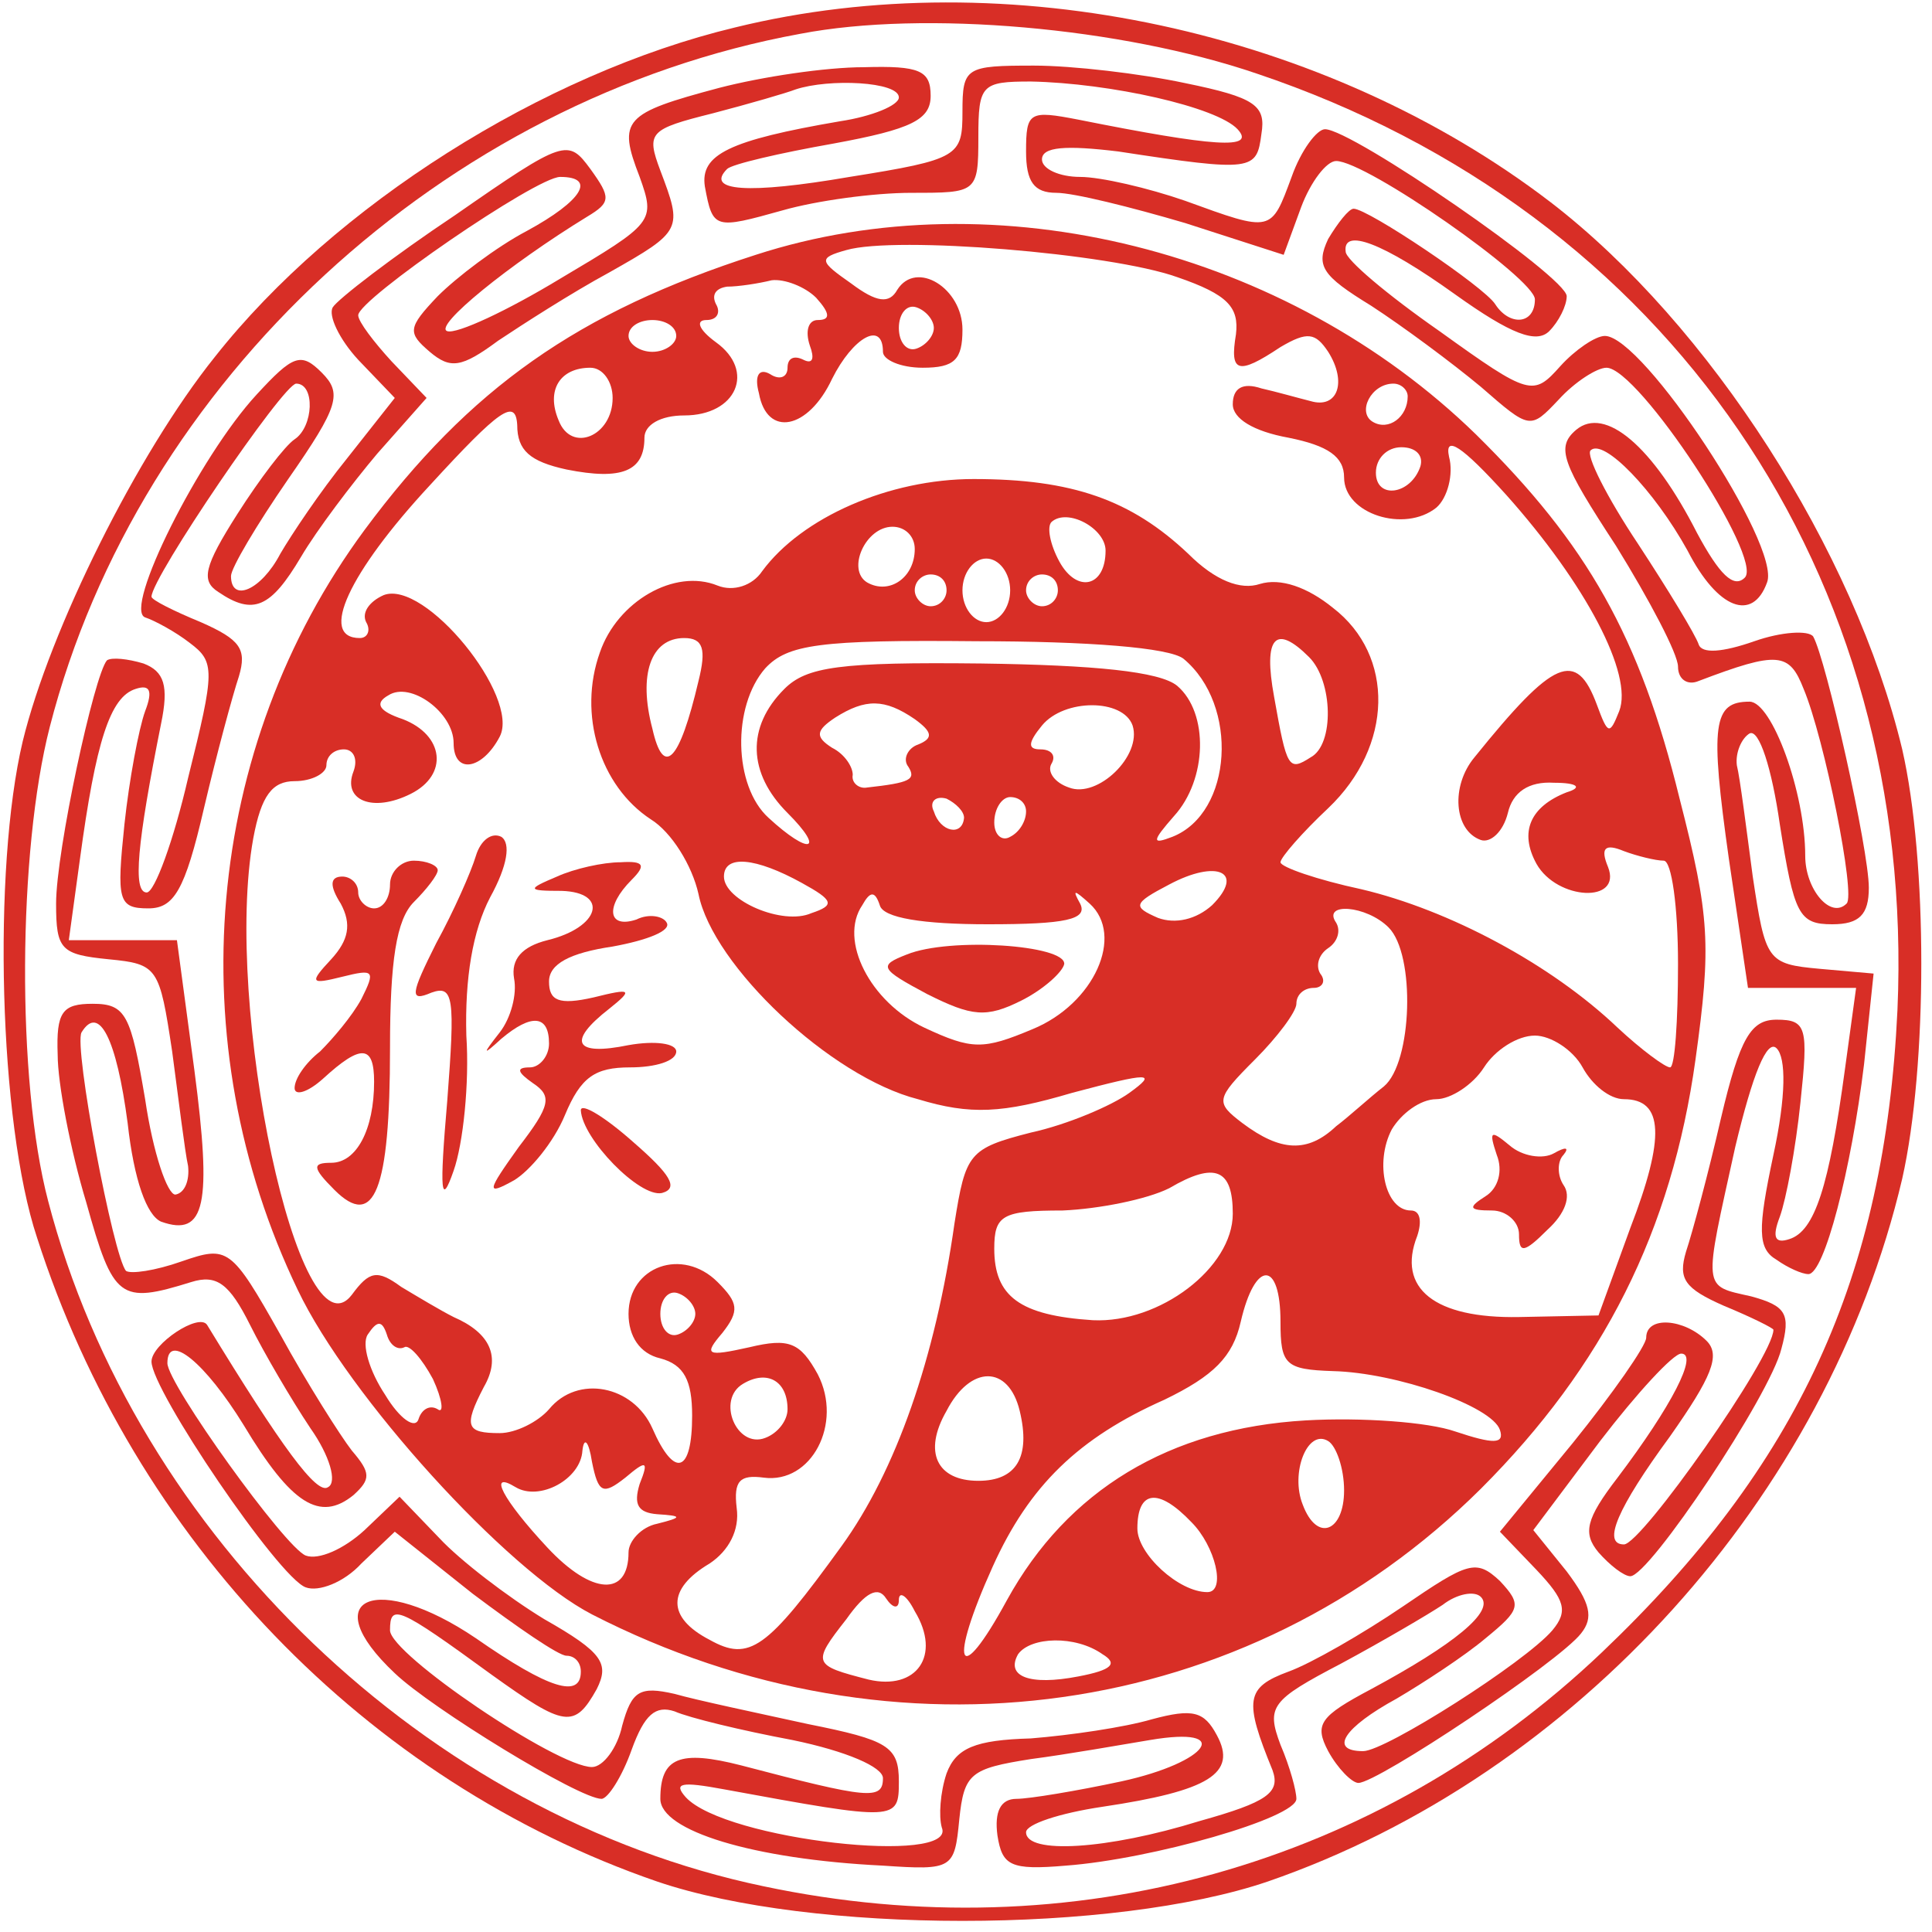 <svg width="162" height="162" viewBox="0 0 162 162" fill="none" xmlns="http://www.w3.org/2000/svg">
<path d="M61.636 2.301C45.503 6.168 28.036 17.235 18.036 29.901C11.503 38.035 4.17 52.835 1.903 62.168C-0.63 72.835 -0.097 94.168 3.103 103.768C11.236 129.101 30.703 149.368 55.103 157.768C68.036 162.168 93.37 162.168 106.303 157.768C132.17 148.835 153.236 125.501 159.503 98.835C161.636 89.368 161.636 72.168 159.503 62.835C155.503 46.168 143.37 27.235 130.036 16.968C111.236 2.568 84.436 -3.299 61.636 2.301ZM105.37 6.168C139.903 17.768 160.703 48.168 159.103 84.701C158.036 107.101 150.836 122.835 134.303 138.568C115.503 156.435 89.903 163.635 64.036 158.168C35.903 152.301 11.37 128.835 4.036 100.701C1.37 90.568 1.503 71.368 4.17 60.968C11.636 31.901 37.236 8.301 67.103 2.835C77.503 0.835 94.036 2.301 105.37 6.168Z" fill="#D82E26"/>
<path d="M60.303 7.368C52.303 9.501 51.77 10.035 53.636 14.835C54.97 18.568 54.836 18.701 46.97 23.368C42.569 26.035 38.303 28.035 37.503 27.768C36.303 27.368 42.703 22.168 49.236 18.168C51.236 16.968 51.236 16.568 49.503 14.168C47.636 11.635 47.37 11.635 38.169 18.035C32.969 21.501 28.303 25.101 27.903 25.768C27.503 26.435 28.436 28.435 30.036 30.168L33.103 33.368L29.103 38.435C26.836 41.235 24.436 44.835 23.503 46.435C21.903 49.501 19.369 50.568 19.369 48.301C19.369 47.635 21.503 44.035 24.169 40.168C28.436 34.035 28.703 32.968 26.97 31.235C25.236 29.501 24.57 29.768 21.503 33.101C16.703 38.301 10.303 51.101 12.169 51.768C12.97 52.035 14.703 52.968 15.903 53.901C18.036 55.501 18.036 56.168 15.77 65.235C14.569 70.435 12.97 74.835 12.303 74.835C11.103 74.835 11.503 70.701 13.503 60.701C14.169 57.501 13.77 56.301 12.036 55.635C10.703 55.235 9.37 55.101 8.97 55.368C7.903 56.568 4.703 71.368 4.703 75.768C4.703 79.635 5.103 80.035 9.103 80.435C13.236 80.835 13.37 81.101 14.436 88.168C14.97 92.168 15.503 96.568 15.77 97.768C15.903 98.968 15.503 100.035 14.703 100.168C14.036 100.168 12.836 96.701 12.169 92.168C10.97 85.101 10.569 84.168 7.77 84.168C5.236 84.168 4.703 84.835 4.836 88.435C4.836 90.835 5.903 96.435 7.236 100.835C9.503 108.968 10.036 109.368 16.036 107.501C18.169 106.835 19.236 107.635 20.97 111.101C22.169 113.501 24.436 117.368 26.036 119.768C27.636 122.035 28.303 124.301 27.503 124.701C26.57 125.368 23.636 121.368 17.369 111.101C16.703 110.035 12.703 112.701 12.703 114.168C12.703 116.568 23.369 132.301 25.636 133.101C26.703 133.501 28.836 132.701 30.303 131.101L33.103 128.435L39.636 133.635C43.37 136.435 46.836 138.835 47.503 138.835C48.169 138.835 48.703 139.368 48.703 140.168C48.703 142.435 46.036 141.635 39.903 137.368C31.636 131.768 26.303 133.901 33.103 140.301C36.169 143.235 48.569 150.835 50.436 150.835C50.97 150.835 52.17 148.968 52.97 146.701C54.036 143.768 54.97 142.968 56.569 143.501C57.77 144.035 62.17 145.101 66.436 145.901C70.97 146.835 74.036 148.168 74.036 149.101C74.036 150.968 72.836 150.835 62.17 148.035C56.97 146.701 55.37 147.368 55.37 150.835C55.37 153.501 63.103 155.901 74.036 156.435C79.903 156.835 80.036 156.701 80.436 152.568C80.836 148.701 81.37 148.301 86.436 147.501C89.503 147.101 94.036 146.301 96.436 145.901C103.503 144.701 101.37 147.768 94.036 149.368C90.303 150.168 86.303 150.835 85.236 150.835C83.903 150.835 83.37 151.901 83.636 153.901C84.036 156.435 84.703 156.835 89.37 156.435C96.57 155.901 108.703 152.435 108.703 150.835C108.703 150.168 108.17 148.168 107.37 146.301C106.17 143.101 106.57 142.568 112.436 139.501C115.903 137.635 119.77 135.368 120.97 134.568C122.17 133.635 123.636 133.368 124.17 133.901C125.37 135.101 121.903 137.901 114.97 141.635C110.703 143.901 110.17 144.568 111.37 146.835C112.17 148.301 113.37 149.501 113.903 149.501C115.503 149.501 130.703 139.368 132.57 136.968C133.636 135.635 133.37 134.435 131.37 131.768L128.57 128.301L134.17 120.835C137.236 116.835 140.303 113.501 140.97 113.501C142.436 113.501 140.17 117.901 135.636 123.901C132.97 127.368 132.703 128.568 134.036 130.168C134.97 131.235 136.17 132.168 136.703 132.168C138.303 132.168 148.436 116.968 149.37 113.101C150.17 110.168 149.77 109.501 146.836 108.701C142.703 107.768 142.836 108.301 145.503 96.168C146.97 90.035 148.17 87.101 148.97 87.901C149.77 88.701 149.77 91.901 148.703 96.835C147.37 103.101 147.37 104.701 148.97 105.635C149.903 106.301 151.103 106.835 151.636 106.835C152.97 106.835 155.236 98.035 156.303 89.235L157.103 81.635L152.57 81.235C148.17 80.835 148.036 80.568 146.97 73.501C146.436 69.501 145.903 65.235 145.636 64.168C145.503 63.101 146.036 61.901 146.703 61.501C147.503 61.101 148.57 64.435 149.236 69.101C150.436 76.701 150.836 77.501 153.636 77.501C155.903 77.501 156.703 76.701 156.703 74.435C156.703 71.235 153.103 55.235 152.036 53.368C151.636 52.835 149.37 52.968 147.103 53.768C144.436 54.701 142.703 54.835 142.436 54.035C142.17 53.235 139.903 49.501 137.37 45.635C134.703 41.635 132.97 38.168 133.37 37.768C134.436 36.701 138.703 41.101 141.503 46.168C144.036 51.101 146.97 52.168 148.17 48.835C149.37 45.768 137.77 28.168 134.57 28.168C133.77 28.168 132.036 29.368 130.836 30.701C128.57 33.235 128.303 33.235 120.703 27.768C116.303 24.701 112.836 21.768 112.836 21.101C112.57 19.101 115.903 20.301 122.036 24.701C126.703 28.035 128.836 28.835 129.903 27.768C130.703 26.968 131.37 25.635 131.37 24.835C131.37 23.235 113.37 10.835 111.103 10.835C110.436 10.835 109.103 12.568 108.303 14.835C106.57 19.501 106.703 19.501 99.37 16.835C96.303 15.768 92.303 14.835 90.57 14.835C88.836 14.835 87.37 14.168 87.37 13.368C87.37 12.301 89.37 12.168 93.77 12.701C105.103 14.435 105.37 14.301 105.77 11.235C106.17 8.835 105.236 8.168 99.37 6.968C95.636 6.168 89.903 5.501 86.703 5.501C80.97 5.501 80.703 5.635 80.703 9.368C80.703 13.101 80.436 13.368 71.236 14.835C62.703 16.301 59.103 16.035 60.97 14.168C61.37 13.768 65.37 12.835 69.903 12.035C76.436 10.835 78.036 10.035 78.036 8.035C78.036 5.901 77.103 5.501 72.436 5.635C69.236 5.635 63.903 6.435 60.303 7.368ZM75.37 8.168C75.37 8.835 73.103 9.768 70.436 10.168C61.103 11.768 58.703 12.968 59.103 15.635C59.77 19.235 59.903 19.235 65.636 17.635C68.436 16.835 73.236 16.168 76.436 16.168C81.903 16.168 82.036 16.168 82.036 11.501C82.036 7.101 82.303 6.835 86.436 6.835C93.103 6.968 102.036 8.968 103.77 10.835C105.37 12.568 101.77 12.301 90.436 10.035C86.303 9.235 86.036 9.368 86.036 12.701C86.036 15.235 86.703 16.168 88.57 16.168C90.036 16.168 94.836 17.368 99.37 18.701L107.636 21.368L109.103 17.368C109.903 15.235 111.236 13.501 112.036 13.501C114.57 13.501 128.703 23.368 128.703 25.101C128.703 27.235 126.57 27.368 125.37 25.501C124.436 24.035 114.703 17.501 113.503 17.501C113.103 17.501 112.17 18.701 111.37 20.035C110.303 22.301 110.836 23.101 114.97 25.635C117.636 27.368 121.77 30.435 124.17 32.435C128.303 36.035 128.303 36.035 130.703 33.501C132.036 32.035 133.903 30.835 134.703 30.835C137.37 30.835 147.903 46.835 146.303 48.435C145.37 49.368 144.17 48.168 142.303 44.701C138.57 37.368 134.57 34.035 132.17 36.035C130.436 37.501 130.97 38.835 135.503 45.768C138.303 50.301 140.703 54.835 140.703 55.901C140.703 56.968 141.503 57.501 142.436 57.101C149.103 54.568 150.036 54.701 151.236 57.768C152.97 61.901 155.636 75.101 154.836 75.768C153.503 77.101 151.37 74.568 151.37 71.768C151.37 66.435 148.57 58.835 146.703 58.835C143.636 58.835 143.37 60.701 144.97 72.035L146.57 82.835H151.103H155.636L154.703 89.635C153.37 99.501 152.17 103.235 150.036 103.901C148.836 104.301 148.57 103.768 149.236 102.035C149.77 100.568 150.57 96.301 150.97 92.435C151.636 86.168 151.503 85.501 148.97 85.501C146.836 85.501 145.903 86.968 144.303 93.768C143.236 98.435 141.903 103.368 141.37 104.968C140.703 107.235 141.236 108.035 144.57 109.501C146.836 110.435 148.703 111.368 148.703 111.501C148.703 113.768 137.636 129.501 136.17 129.501C134.303 129.501 135.636 126.435 140.036 120.435C143.503 115.501 144.303 113.635 143.103 112.435C141.236 110.568 138.036 110.301 138.036 112.168C138.036 112.835 135.236 116.835 131.903 120.968L125.77 128.435L128.836 131.635C131.236 134.168 131.503 135.101 130.17 136.701C127.903 139.368 116.17 146.835 114.303 146.835C111.37 146.835 112.703 144.835 117.103 142.435C119.37 141.101 122.836 138.835 124.57 137.368C127.503 134.968 127.636 134.568 125.77 132.568C123.77 130.701 123.103 130.968 117.636 134.701C114.303 136.968 109.903 139.501 108.036 140.168C104.436 141.501 104.303 142.568 106.703 148.435C107.37 150.301 106.303 151.101 100.57 152.701C92.836 155.101 86.036 155.501 86.036 153.635C86.036 152.968 88.836 152.035 92.436 151.501C101.37 150.168 103.77 148.701 102.036 145.501C100.97 143.501 100.036 143.235 96.57 144.168C94.303 144.835 89.77 145.501 86.436 145.768C81.77 145.901 80.169 146.568 79.37 148.701C78.836 150.301 78.703 152.301 78.97 153.235C80.303 156.435 60.836 154.301 57.503 150.701C56.436 149.501 57.103 149.368 60.703 150.035C75.236 152.701 75.37 152.701 75.37 149.368C75.37 146.435 74.436 145.901 67.77 144.568C63.503 143.635 58.436 142.568 56.569 142.035C53.636 141.368 52.97 141.768 52.17 144.701C51.77 146.568 50.569 148.168 49.636 148.168C46.703 148.168 32.703 138.701 32.703 136.701C32.703 134.435 33.37 134.701 41.236 140.435C47.37 144.835 48.169 144.968 50.036 141.635C51.103 139.501 50.569 138.568 45.636 135.768C42.569 133.901 38.569 130.835 36.836 128.968L33.503 125.501L30.57 128.301C28.836 129.901 26.703 130.835 25.636 130.435C23.903 129.768 14.036 116.035 14.036 114.301C14.036 111.635 17.236 114.301 20.436 119.501C24.436 126.168 26.836 127.635 29.636 125.368C31.103 124.035 31.103 123.501 29.503 121.635C28.57 120.435 25.77 116.035 23.503 111.901C19.369 104.568 19.103 104.435 15.236 105.768C12.97 106.568 10.97 106.835 10.569 106.568C9.503 105.368 6.17 87.768 6.836 86.568C8.303 84.168 9.77 87.101 10.703 94.168C11.236 98.968 12.303 101.901 13.503 102.435C17.236 103.768 17.77 100.968 16.303 89.768L14.836 78.835H10.303H5.77L6.703 72.035C8.036 62.168 9.236 58.435 11.37 57.768C12.569 57.368 12.836 57.901 12.169 59.635C11.636 61.101 10.836 65.368 10.436 69.101C9.77 75.501 9.903 76.168 12.436 76.168C14.569 76.168 15.503 74.701 17.103 67.768C18.169 63.235 19.503 58.301 20.036 56.701C20.703 54.435 20.169 53.635 16.836 52.168C14.569 51.235 12.703 50.301 12.703 50.035C12.703 48.435 23.77 32.168 24.836 32.168C26.436 32.168 26.303 35.768 24.703 36.835C23.903 37.368 21.77 40.168 19.903 43.101C17.103 47.501 16.836 48.701 18.303 49.635C21.236 51.635 22.703 50.968 25.236 46.701C26.57 44.435 29.503 40.568 31.636 38.035L35.77 33.368L32.836 30.301C31.369 28.701 30.036 26.968 30.036 26.435C30.036 25.101 44.97 14.835 46.97 14.835C50.036 14.835 48.836 16.835 44.169 19.368C41.636 20.701 38.303 23.235 36.703 24.835C34.169 27.501 34.169 27.901 36.036 29.501C37.77 30.968 38.703 30.835 41.77 28.568C43.77 27.235 47.903 24.568 51.103 22.835C57.236 19.368 57.236 19.235 55.37 14.301C54.17 11.101 54.436 10.835 59.77 9.501C62.836 8.701 66.036 7.768 66.703 7.501C69.503 6.568 75.37 6.835 75.37 8.168Z" fill="#D82E26"/>
<path d="M63.37 21.368C48.436 26.168 39.37 32.568 30.57 44.435C17.103 62.701 14.97 87.368 24.97 108.168C29.236 117.101 42.436 131.635 49.636 135.368C75.103 148.435 104.57 144.301 124.17 124.835C134.436 114.568 140.17 103.235 142.17 88.835C143.503 79.235 143.37 76.835 140.836 66.968C137.503 53.368 133.103 45.635 123.77 36.435C107.903 20.968 83.503 14.835 63.37 21.368ZM98.703 23.235C102.97 24.701 103.903 25.768 103.636 28.035C103.103 31.235 103.77 31.501 107.37 29.101C109.636 27.768 110.303 27.901 111.37 29.501C112.97 32.035 112.17 34.301 109.903 33.635C108.836 33.368 106.97 32.835 105.77 32.568C104.17 32.035 103.37 32.568 103.37 33.901C103.37 35.101 105.103 36.168 108.036 36.701C111.37 37.368 112.703 38.301 112.703 40.035C112.703 43.101 117.77 44.701 120.436 42.568C121.37 41.768 121.903 39.768 121.503 38.301C121.103 36.435 122.57 37.368 126.303 41.501C132.97 48.968 136.97 56.568 135.77 59.635C134.97 61.635 134.836 61.635 133.903 59.101C132.17 54.435 130.303 55.235 123.636 63.501C121.636 65.901 121.903 69.635 124.17 70.435C124.97 70.701 126.036 69.768 126.436 68.168C126.836 66.435 128.17 65.501 130.303 65.635C132.303 65.635 132.703 66.035 131.37 66.435C128.303 67.635 127.37 69.768 128.836 72.435C130.57 75.501 136.036 75.768 134.836 72.701C134.17 71.101 134.57 70.701 136.17 71.368C137.236 71.768 138.836 72.168 139.503 72.168C140.17 72.168 140.703 76.035 140.703 80.835C140.703 85.635 140.436 89.501 140.036 89.501C139.636 89.501 137.636 88.035 135.636 86.168C130.036 80.835 121.503 76.301 114.17 74.568C110.436 73.768 107.37 72.701 107.37 72.301C107.37 71.901 109.236 69.768 111.37 67.768C116.836 62.568 116.97 54.968 111.77 50.968C109.636 49.235 107.37 48.435 105.636 48.968C104.036 49.501 101.903 48.701 99.636 46.435C94.836 41.901 89.903 40.168 81.636 40.168C74.57 40.168 67.236 43.368 63.903 47.901C63.103 49.101 61.503 49.635 60.17 49.101C56.57 47.635 51.77 50.435 50.303 54.701C48.436 59.901 50.303 65.901 54.57 68.701C56.303 69.768 58.036 72.568 58.57 74.968C59.77 80.968 69.636 90.301 76.97 92.168C81.37 93.501 84.036 93.368 89.903 91.635C96.436 89.901 97.103 89.901 94.703 91.635C93.236 92.701 89.503 94.301 86.436 94.968C81.236 96.301 80.97 96.701 80.036 102.568C78.436 113.901 75.103 123.368 70.57 129.635C64.303 138.301 62.836 139.368 59.503 137.501C55.903 135.635 55.903 133.235 59.503 131.101C61.103 130.035 62.036 128.301 61.77 126.435C61.503 124.168 62.036 123.635 64.036 123.901C68.036 124.435 70.703 119.368 68.57 115.235C67.103 112.568 66.17 112.168 62.836 112.968C59.236 113.768 58.97 113.635 60.57 111.768C62.036 109.901 61.903 109.235 60.17 107.501C57.236 104.568 52.703 106.168 52.703 110.168C52.703 112.035 53.636 113.501 55.37 113.901C57.37 114.435 58.036 115.768 58.036 118.701C58.036 123.501 56.57 124.035 54.703 119.768C53.103 116.168 48.436 115.235 46.036 118.168C45.103 119.235 43.236 120.168 41.903 120.168C39.103 120.168 38.836 119.635 40.57 116.301C42.036 113.768 41.103 111.768 38.036 110.435C36.97 109.901 34.97 108.701 33.636 107.901C31.636 106.435 30.97 106.568 29.503 108.568C25.103 114.301 18.703 84.301 21.236 70.301C21.903 66.701 22.836 65.501 24.703 65.501C26.17 65.501 27.37 64.835 27.37 64.168C27.37 63.368 28.036 62.835 28.836 62.835C29.636 62.835 30.036 63.635 29.636 64.701C28.703 67.101 31.236 68.168 34.436 66.568C37.636 64.968 37.236 61.635 33.77 60.301C31.77 59.635 31.37 58.968 32.57 58.301C34.436 57.101 38.036 59.768 38.036 62.301C38.036 64.968 40.436 64.568 41.903 61.768C43.636 58.435 35.636 48.568 32.17 49.901C30.97 50.435 30.303 51.368 30.703 52.168C31.103 52.835 30.836 53.501 30.17 53.501C26.703 53.501 29.236 48.035 36.036 40.701C41.903 34.301 43.236 33.368 43.37 35.635C43.37 37.768 44.436 38.701 47.503 39.368C52.17 40.301 54.036 39.501 54.036 36.701C54.036 35.635 55.37 34.835 57.37 34.835C61.77 34.835 63.37 31.101 60.036 28.701C58.57 27.635 58.303 26.835 59.236 26.835C60.17 26.835 60.436 26.168 60.036 25.501C59.636 24.701 60.036 24.168 60.97 24.035C61.903 24.035 63.636 23.768 64.703 23.501C65.77 23.368 67.503 24.035 68.436 24.968C69.636 26.301 69.636 26.835 68.57 26.835C67.77 26.835 67.503 27.768 67.903 28.968C68.303 30.035 68.17 30.568 67.37 30.168C66.57 29.768 66.036 30.035 66.036 30.835C66.036 31.635 65.37 31.901 64.57 31.368C63.636 30.835 63.236 31.501 63.636 32.968C64.303 36.701 67.77 36.035 69.77 31.768C71.503 28.301 74.036 26.835 74.036 29.501C74.036 30.168 75.503 30.835 77.37 30.835C80.036 30.835 80.703 30.168 80.703 27.635C80.703 24.168 76.836 21.768 75.236 24.301C74.57 25.501 73.503 25.368 71.37 23.768C68.703 21.901 68.57 21.635 70.97 20.968C75.103 19.768 93.103 21.235 98.703 23.235ZM78.303 27.501C78.303 28.168 77.636 28.968 76.836 29.235C76.036 29.501 75.37 28.701 75.37 27.501C75.37 26.301 76.036 25.501 76.836 25.768C77.636 26.035 78.303 26.835 78.303 27.501ZM56.703 28.168C56.703 28.835 55.77 29.501 54.703 29.501C53.636 29.501 52.703 28.835 52.703 28.168C52.703 27.368 53.636 26.835 54.703 26.835C55.77 26.835 56.703 27.368 56.703 28.168ZM51.37 33.368C51.37 36.568 47.903 38.035 46.836 35.235C45.77 32.701 46.97 30.835 49.503 30.835C50.57 30.835 51.37 32.035 51.37 33.368ZM118.036 33.235C118.036 34.968 116.436 36.168 115.103 35.368C113.77 34.568 114.97 32.168 116.836 32.168C117.503 32.168 118.036 32.701 118.036 33.235ZM119.103 39.101C118.303 41.501 115.37 41.901 115.37 39.635C115.37 38.435 116.303 37.501 117.503 37.501C118.703 37.501 119.37 38.168 119.103 39.101ZM92.703 46.168C92.703 49.235 90.303 49.768 88.836 47.101C88.036 45.635 87.77 44.168 88.17 43.768C89.503 42.568 92.703 44.301 92.703 46.168ZM76.703 46.035C76.703 48.435 74.57 49.901 72.703 48.835C70.97 47.768 72.57 44.168 74.836 44.168C75.903 44.168 76.703 44.968 76.703 46.035ZM84.703 49.501C84.703 50.968 83.77 52.168 82.703 52.168C81.636 52.168 80.703 50.968 80.703 49.501C80.703 48.035 81.636 46.835 82.703 46.835C83.77 46.835 84.703 48.035 84.703 49.501ZM79.37 49.501C79.37 50.168 78.836 50.835 78.036 50.835C77.37 50.835 76.703 50.168 76.703 49.501C76.703 48.701 77.37 48.168 78.036 48.168C78.836 48.168 79.37 48.701 79.37 49.501ZM88.703 49.501C88.703 50.168 88.17 50.835 87.37 50.835C86.703 50.835 86.036 50.168 86.036 49.501C86.036 48.701 86.703 48.168 87.37 48.168C88.17 48.168 88.703 48.701 88.703 49.501ZM58.57 57.101C56.97 63.901 55.636 65.235 54.703 61.101C53.503 56.568 54.57 53.501 57.37 53.501C58.97 53.501 59.236 54.435 58.57 57.101ZM99.236 55.235C103.903 59.101 103.37 68.168 98.303 70.168C96.57 70.835 96.57 70.568 98.436 68.435C101.236 65.368 101.37 59.768 98.703 57.501C97.236 56.301 91.77 55.768 82.303 55.635C70.436 55.501 67.636 55.901 65.77 57.768C62.57 60.968 62.703 64.835 66.036 68.168C69.236 71.368 67.903 71.768 64.436 68.568C61.503 65.901 61.37 59.235 64.17 56.035C66.036 54.035 68.703 53.635 81.903 53.768C91.236 53.768 98.036 54.301 99.236 55.235ZM109.77 55.101C111.77 57.101 111.903 62.435 109.903 63.501C108.036 64.701 107.903 64.435 106.836 58.435C105.903 53.368 106.97 52.301 109.77 55.101ZM76.703 60.301C78.17 61.368 78.303 61.901 76.97 62.435C76.17 62.701 75.636 63.635 76.17 64.301C76.836 65.368 76.303 65.635 72.703 66.035C72.036 66.168 71.37 65.635 71.503 64.968C71.503 64.301 70.836 63.235 69.77 62.701C68.303 61.768 68.436 61.235 70.036 60.168C72.57 58.568 74.17 58.568 76.703 60.301ZM94.97 60.835C95.77 63.368 92.036 66.968 89.636 66.035C88.436 65.635 87.77 64.701 88.17 64.035C88.57 63.368 88.17 62.835 87.236 62.835C86.17 62.835 86.17 62.301 87.37 60.835C89.236 58.568 94.17 58.568 94.97 60.835ZM80.836 68.568C80.703 70.168 78.836 69.768 78.303 68.035C77.903 67.235 78.436 66.701 79.37 66.968C80.17 67.368 80.836 68.035 80.836 68.568ZM86.036 68.035C86.036 68.835 85.503 69.768 84.703 70.168C84.036 70.568 83.37 70.035 83.37 68.968C83.37 67.768 84.036 66.835 84.703 66.835C85.503 66.835 86.036 67.368 86.036 68.035ZM67.236 74.035C69.903 75.501 70.036 75.901 68.036 76.568C65.636 77.635 60.703 75.501 60.703 73.501C60.703 71.635 63.37 71.901 67.236 74.035ZM101.636 75.901C100.303 77.101 98.57 77.501 97.103 76.968C94.97 76.035 94.97 75.768 98.036 74.168C102.036 72.035 104.436 73.101 101.636 75.901ZM82.836 77.501C89.37 77.501 91.236 77.101 90.57 75.768C89.903 74.568 90.036 74.568 91.37 75.768C94.303 78.435 91.77 84.168 86.57 86.301C82.436 88.035 81.503 88.035 77.503 86.168C72.97 84.035 70.303 78.835 72.303 75.901C72.97 74.701 73.37 74.701 73.77 75.901C74.036 76.968 77.37 77.501 82.836 77.501ZM116.436 77.768C118.703 80.035 118.436 89.101 116.036 91.101C114.836 92.035 113.103 93.635 112.036 94.435C109.636 96.701 107.37 96.568 104.17 94.168C101.903 92.435 101.903 92.168 105.236 88.835C107.103 86.968 108.703 84.835 108.703 84.168C108.703 83.368 109.37 82.835 110.17 82.835C110.836 82.835 111.236 82.301 110.703 81.635C110.303 80.968 110.57 80.035 111.37 79.501C112.17 78.968 112.436 78.035 112.036 77.368C110.836 75.635 114.57 75.901 116.436 77.768ZM132.703 89.501C133.503 90.968 134.97 92.168 136.17 92.168C139.503 92.168 139.636 95.368 136.703 102.968L134.036 110.301L127.37 110.435C120.303 110.568 117.103 108.035 118.836 103.635C119.236 102.435 119.103 101.501 118.303 101.501C116.17 101.501 115.236 97.501 116.703 94.701C117.503 93.368 119.103 92.168 120.436 92.168C121.636 92.168 123.503 90.968 124.436 89.501C125.37 88.035 127.236 86.835 128.703 86.835C130.036 86.835 131.903 88.035 132.703 89.501ZM103.37 101.768C103.37 106.301 97.236 110.968 91.636 110.701C85.503 110.301 83.37 108.701 83.37 104.701C83.37 101.901 84.036 101.501 89.103 101.501C92.17 101.368 96.17 100.568 98.036 99.635C101.903 97.368 103.37 98.035 103.37 101.768ZM107.37 110.835C107.37 114.435 107.77 114.835 111.77 114.968C117.103 115.101 125.103 117.901 125.77 119.901C126.17 121.101 125.236 121.101 122.036 120.035C119.77 119.235 114.17 118.835 109.503 119.101C98.036 119.768 89.503 124.968 84.436 134.168C80.303 141.768 79.503 139.635 83.236 131.368C86.303 124.568 90.436 120.568 97.636 117.368C101.77 115.368 103.37 113.768 104.036 110.835C105.236 105.635 107.37 105.635 107.37 110.835ZM58.303 110.168C58.303 110.835 57.636 111.635 56.836 111.901C56.036 112.168 55.37 111.368 55.37 110.168C55.37 108.968 56.036 108.168 56.836 108.435C57.636 108.701 58.303 109.501 58.303 110.168ZM33.903 112.968C34.303 112.701 35.37 113.901 36.303 115.635C37.103 117.368 37.236 118.568 36.703 118.168C36.036 117.768 35.37 118.168 35.103 118.968C34.836 119.901 33.503 118.968 32.303 116.968C30.97 114.968 30.303 112.701 30.836 111.901C31.636 110.701 32.036 110.701 32.436 111.901C32.703 112.835 33.37 113.235 33.903 112.968ZM66.036 118.168C66.036 119.101 65.236 120.168 64.17 120.568C61.77 121.501 60.036 117.368 62.303 116.035C64.303 114.835 66.036 115.768 66.036 118.168ZM85.503 118.301C86.436 122.168 85.236 124.168 82.036 124.168C78.57 124.168 77.37 121.768 79.37 118.301C81.37 114.435 84.57 114.435 85.503 118.301ZM52.436 123.901C54.17 122.435 54.436 122.435 53.636 124.435C53.103 126.168 53.503 126.835 55.103 126.968C57.236 127.101 57.236 127.235 55.103 127.768C53.77 128.035 52.703 129.235 52.703 130.168C52.703 133.901 49.636 133.768 45.903 129.768C42.17 125.768 40.836 123.235 43.236 124.701C45.236 125.901 48.703 124.035 48.836 121.635C48.97 120.435 49.37 120.835 49.636 122.568C50.17 125.235 50.57 125.368 52.436 123.901ZM112.703 124.968C112.703 128.435 110.436 129.368 109.236 126.168C108.17 123.501 109.636 119.768 111.37 120.835C112.036 121.235 112.703 123.101 112.703 124.968ZM99.903 127.635C101.903 129.635 102.836 133.501 101.236 133.501C98.836 133.501 95.37 130.301 95.37 128.168C95.37 124.968 97.103 124.701 99.903 127.635ZM75.37 134.168C75.37 133.368 76.036 133.768 76.703 135.101C78.97 138.835 76.836 141.768 72.836 140.835C68.17 139.635 68.036 139.501 70.97 135.768C72.57 133.501 73.636 132.968 74.303 134.035C74.836 134.835 75.37 134.968 75.37 134.168ZM92.436 138.701C93.77 139.501 93.236 140.035 90.436 140.568C86.303 141.368 84.303 140.568 85.37 138.701C86.436 137.235 90.17 137.101 92.436 138.701Z" fill="#D82E26"/>
<path d="M39.903 71.768C39.503 73.101 38.036 76.435 36.57 79.101C34.436 83.368 34.303 84.035 36.17 83.235C38.036 82.568 38.17 83.635 37.503 92.301C36.836 100.035 36.97 101.235 38.036 98.168C38.836 95.901 39.37 90.835 39.103 86.835C38.97 82.035 39.636 78.035 41.103 75.235C42.57 72.568 42.836 70.701 42.036 70.168C41.236 69.768 40.303 70.435 39.903 71.768Z" fill="#D82E26"/>
<path d="M32.703 74.168C32.703 75.235 32.169 76.168 31.369 76.168C30.703 76.168 30.036 75.501 30.036 74.835C30.036 74.035 29.369 73.501 28.703 73.501C27.636 73.501 27.636 74.301 28.57 75.768C29.503 77.501 29.236 78.835 27.77 80.435C25.903 82.435 26.036 82.568 28.703 81.901C31.369 81.235 31.503 81.368 30.303 83.768C29.503 85.235 27.903 87.101 26.836 88.168C25.636 89.101 24.703 90.435 24.703 91.235C24.703 91.901 25.77 91.635 27.103 90.435C30.303 87.501 31.369 87.635 31.369 90.701C31.369 94.701 29.903 97.501 27.77 97.501C26.169 97.501 26.169 97.901 28.036 99.768C31.369 103.101 32.703 99.901 32.703 87.901C32.703 80.568 33.236 77.101 34.703 75.635C35.77 74.568 36.703 73.368 36.703 72.968C36.703 72.568 35.77 72.168 34.703 72.168C33.636 72.168 32.703 73.101 32.703 74.168Z" fill="#D82E26"/>
<path d="M46.703 73.501C44.169 74.568 44.169 74.701 47.103 74.701C51.103 74.835 50.303 77.768 45.903 78.835C43.77 79.368 42.836 80.435 43.103 82.035C43.37 83.368 42.836 85.368 41.903 86.568C40.436 88.435 40.436 88.568 42.036 87.101C44.569 84.968 46.036 85.101 46.036 87.501C46.036 88.568 45.236 89.501 44.436 89.501C43.236 89.501 43.37 89.901 44.703 90.835C46.303 91.901 46.169 92.701 43.503 96.168C40.836 99.901 40.703 100.301 43.103 98.968C44.436 98.168 46.436 95.768 47.37 93.501C48.703 90.301 49.903 89.501 52.836 89.501C54.969 89.501 56.703 88.968 56.703 88.168C56.703 87.501 54.969 87.235 52.703 87.635C48.169 88.568 47.503 87.368 51.103 84.568C53.103 82.968 52.969 82.835 49.77 83.635C46.836 84.301 46.036 83.901 46.036 82.301C46.036 80.835 47.77 79.901 51.37 79.368C54.303 78.835 56.303 78.035 55.903 77.368C55.636 76.835 54.436 76.568 53.37 77.101C50.969 77.901 50.703 76.035 52.969 73.768C54.169 72.568 54.036 72.168 52.036 72.301C50.569 72.301 48.169 72.835 46.703 73.501Z" fill="#D82E26"/>
<path d="M48.703 93.101C48.836 95.501 53.636 100.435 55.503 100.035C56.969 99.635 56.169 98.435 53.103 95.768C50.703 93.635 48.703 92.435 48.703 93.101Z" fill="#D82E26"/>
<path d="M76.036 80.035C73.636 80.968 73.769 81.235 77.769 83.368C81.503 85.235 82.703 85.368 85.636 83.901C87.503 82.968 89.103 81.501 89.236 80.835C89.37 79.235 79.636 78.568 76.036 80.035Z" fill="#D82E26"/>
<path d="M125.503 96.835C126.036 98.168 125.636 99.635 124.57 100.301C123.103 101.235 123.103 101.501 125.103 101.501C126.303 101.501 127.37 102.435 127.37 103.501C127.37 105.101 127.77 105.101 129.77 103.101C131.236 101.768 131.77 100.301 131.103 99.368C130.57 98.568 130.57 97.368 131.103 96.835C131.636 96.168 131.236 96.168 130.303 96.701C129.37 97.235 127.636 96.968 126.57 96.035C124.97 94.701 124.836 94.835 125.503 96.835Z" fill="#D82E26"/>
</svg>
